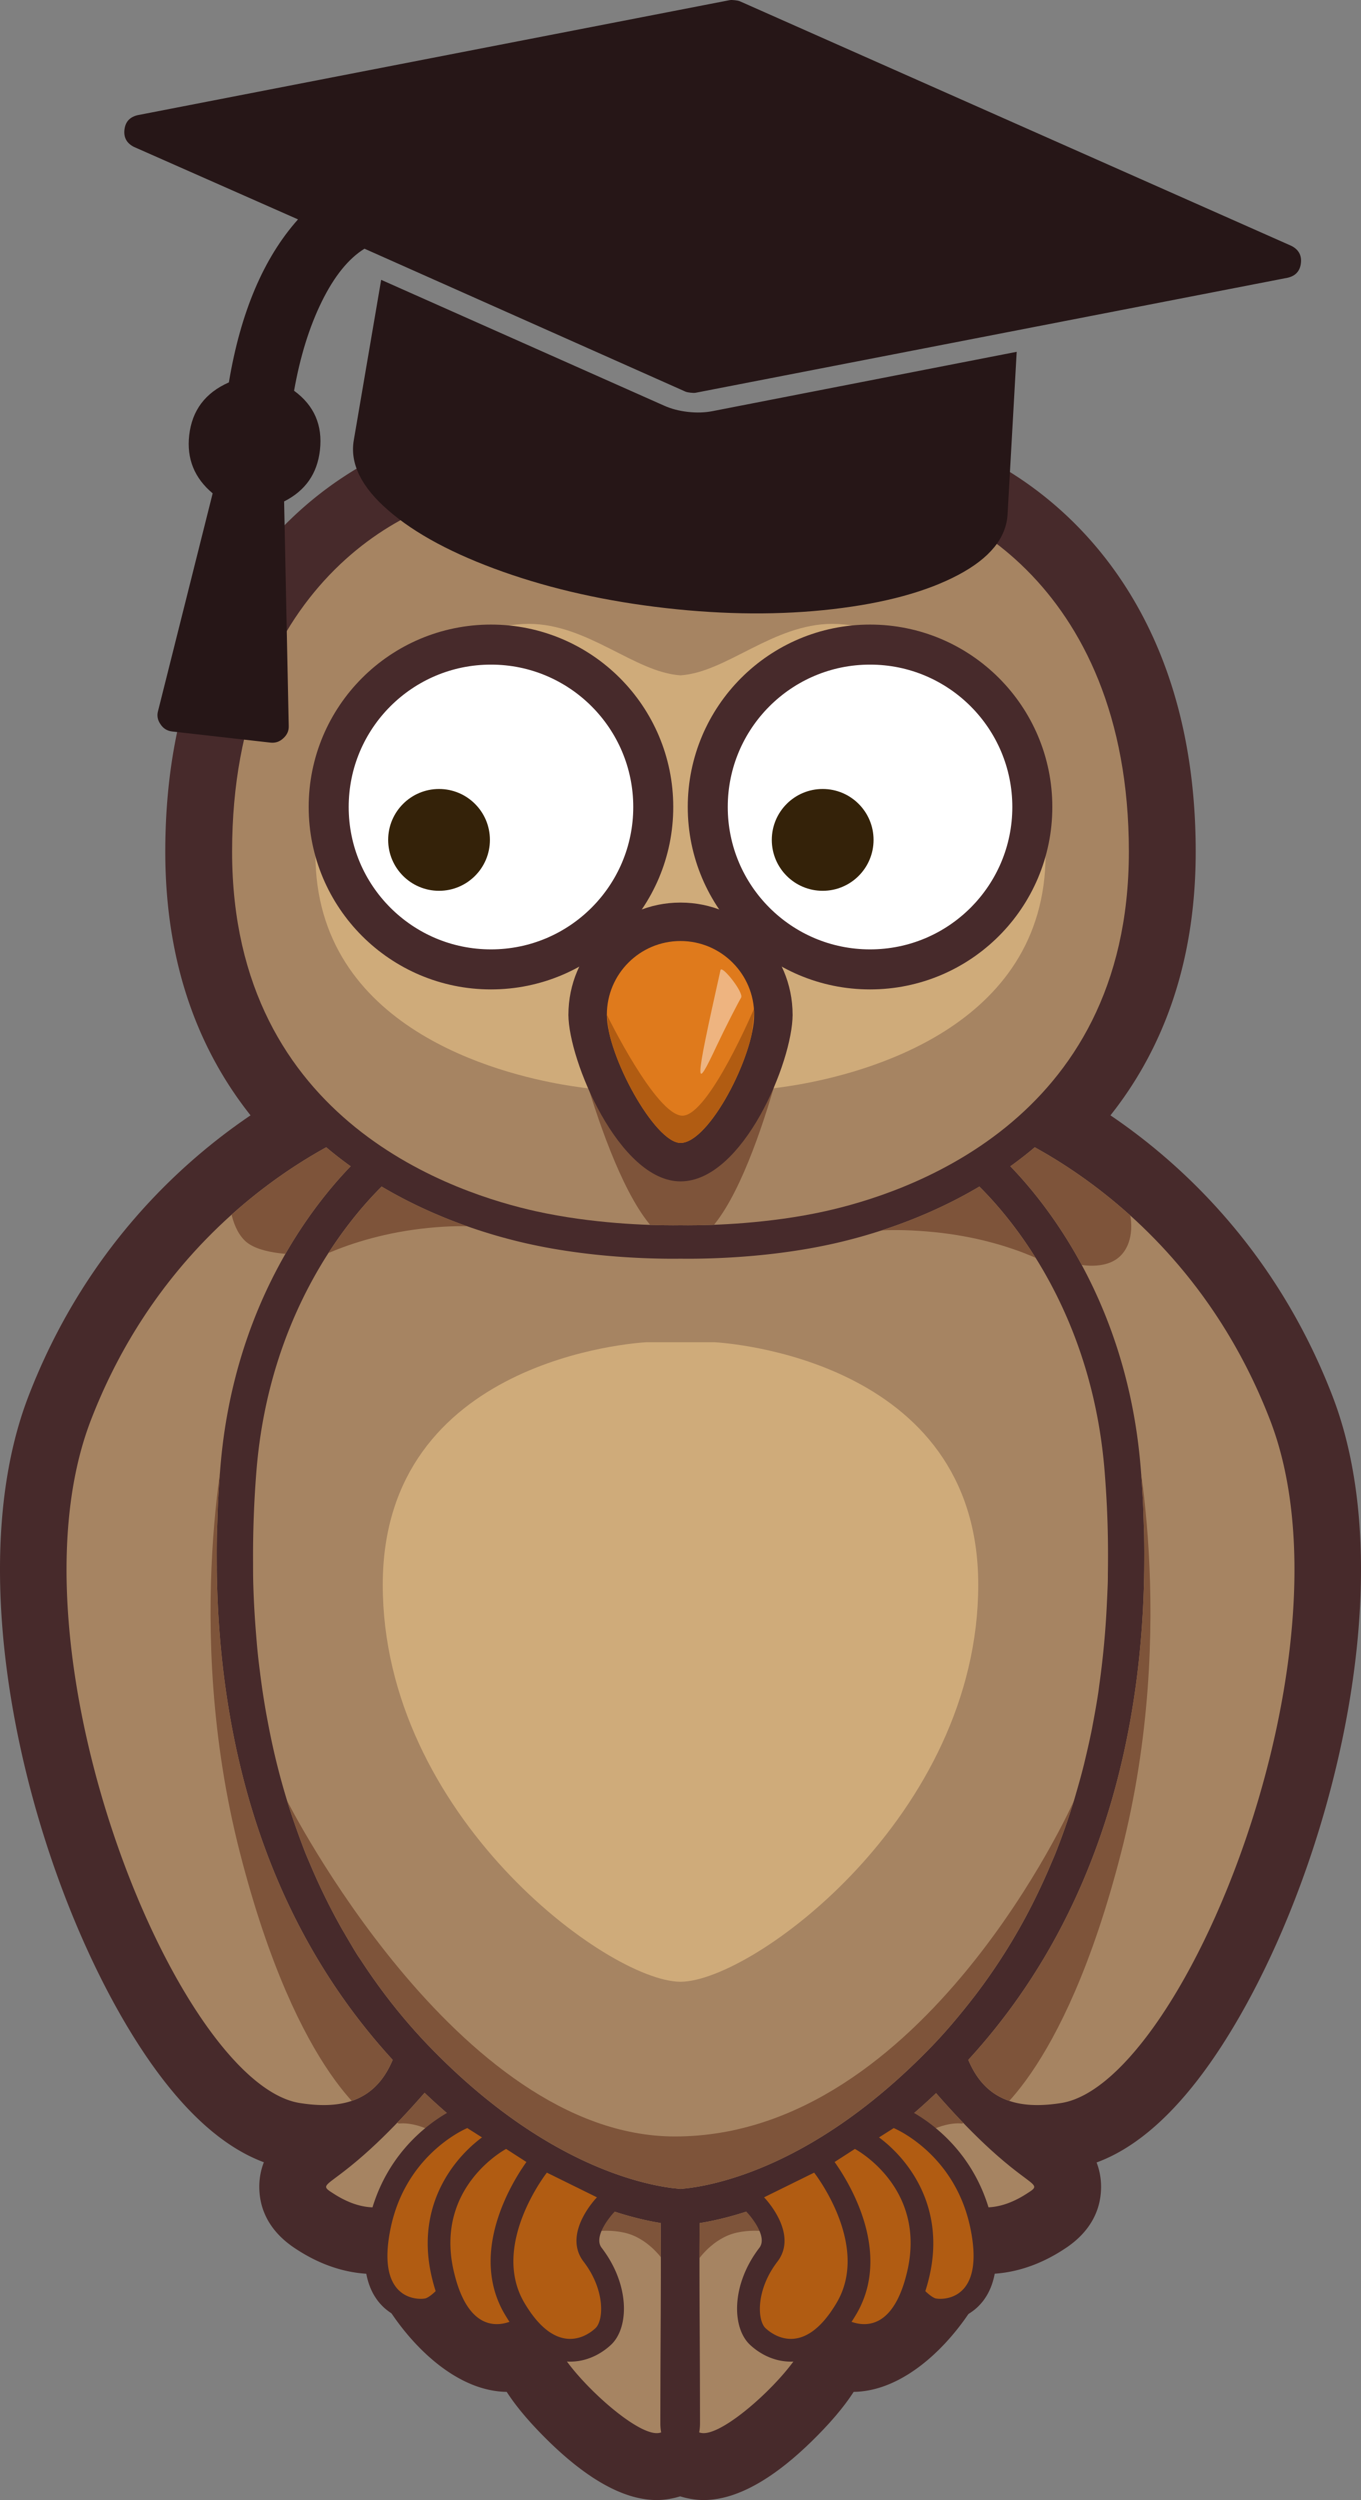 <svg xmlns="http://www.w3.org/2000/svg" xmlns:xlink="http://www.w3.org/1999/xlink" viewBox="0 0 239.422 439.49">
    <rect x="0" y="0" width="239.422" height="439.49" fill="#808080" stroke="none"/>
    <path fill="#472A2B"
          d="M234.411 245.433c-9.861-25.564-26.582-40.914-39.064-49.363 8.707-10.973 14.998-25.941 14.998-46.348 0-56.084-39.699-74.959-57.811-74.959-10.492 0-18.766 5.34-25.414 9.629-2.26 1.461-5.482 3.537-7.408 4.273-1.926-.736-5.15-2.813-7.41-4.273-6.646-4.289-14.922-9.629-25.412-9.629-18.111 0-57.814 18.875-57.814 74.959 0 20.406 6.291 35.375 14.998 46.348-12.482 8.451-29.203 23.799-39.061 49.363-12.102 31.381-.584 79.648 16.389 109.127 7.93 13.77 16.326 22.324 25.016 25.549a11.856 11.856 0 00-.797 4.791c.246 6.508 5.205 9.662 6.85 10.711 4.117 2.623 8.371 3.98 12.662 4.137 3.336 8.354 13.045 20.582 24.004 20.727 1.289 1.996 3.07 4.248 5.523 6.809 7.754 8.1 14.775 12.207 20.867 12.207 1.412 0 2.793-.242 4.125-.65 1.334.408 2.715.65 4.131.65 6.09 0 13.113-4.104 20.865-12.207 2.455-2.561 4.236-4.813 5.523-6.809 10.961-.145 20.67-12.369 24.006-20.727 4.287-.156 8.547-1.514 12.682-4.148 1.627-1.037 6.586-4.197 6.83-10.699a11.882 11.882 0 00-.781-4.754c8.727-3.195 17.154-11.764 25.111-25.586 16.976-29.483 28.49-77.747 16.392-109.128z" />
    <g fill="#A68462">
        <path d="M82.216 374.451a112.587 112.587 0 01-7.523-6.551c-15.686 17.982-19.908 15.246-15.904 17.795 2.541 1.619 4.912 2.354 7.133 2.354 3.773 0 7.125-2.113 10.189-5.611 3.154-3.61 4.812-6.251 6.105-7.987zm-13.131-12.338c-23.84-25.986-30.594-58.643-30.947-86.104-.004-.15.002-.297.002-.449-.021-1.945-.02-3.875.018-5.764.014-.637.051-1.246.068-1.875.045-1.395.082-2.793.15-4.146.104-1.98.236-3.92.391-5.811 2.295-28.154 15.834-45.611 22.918-52.939a67.999 67.999 0 01-4.295-3.342c-11.402 6.275-30.783 20.434-41.404 47.982-15.682 40.662 15.186 116.6 36.742 120.031 1.514.242 2.92.361 4.221.361 6.122.001 9.937-2.706 12.136-7.944zm16.73 15.064a56.362 56.362 0 00-1.766 2.109c-4.711 5.955-8.859 10.768-8.432 14.908.34 3.27 8.432 14.539 13.717 14.539 1.412 0 2.623-.803 3.434-2.781 4.391-10.738 5.758-16.996 6.814-20.561-4.185-1.981-8.829-4.641-13.767-8.214zm78.856-9.217a111.136 111.136 0 01-7.535 6.545c1.287 1.738 2.945 4.369 6.063 7.932 3.061 3.498 6.414 5.611 10.186 5.611 2.225 0 4.596-.734 7.137-2.354 3.995-2.544-.212.179-15.851-17.734zm-11.133 9.268c-4.947 3.572-9.602 6.227-13.801 8.209 1.053 3.566 2.426 9.82 6.803 20.516.811 1.979 2.021 2.781 3.434 2.781 5.285 0 13.377-11.27 13.715-14.539.428-4.141-3.719-8.953-8.43-14.908a52.956 52.956 0 00-1.721-2.059zm69.9-127.562c-10.625-27.549-30.004-41.707-41.406-47.982a67.794 67.794 0 01-4.295 3.342c7.082 7.328 20.623 24.785 22.924 52.939.154 1.891.283 3.83.387 5.811.074 1.408.115 2.867.158 4.318.014.568.049 1.119.059 1.697.041 1.973.047 3.984.021 6.02 0 .063.002.127 0 .189-.354 27.449-7.1 60.094-30.916 86.076l-.033.037c2.197 5.238 6.014 7.945 12.139 7.945 1.299 0 2.705-.119 4.219-.361 21.556-3.432 52.423-79.369 36.743-120.031zM116.21 411.494c.037-6.902.076-14.512.018-20.703-2.84-.453-7.01-1.426-12.109-3.438-2.072 6.393-6.143 16.361-6.453 23.5-.166 3.83 13.039 16.879 17.861 16.879.299 0 .557-.049.783-.129a8.495 8.495 0 01-.143-1.564c0-3.454.02-10.387.043-14.545zm6.869-20.69c-.059 6.189-.018 13.793.02 20.689.023 4.158.043 11.092.043 14.545 0 .539-.051 1.063-.143 1.564.229.08.484.129.783.129 4.826 0 18.027-13.049 17.861-16.879-.311-7.129-4.367-17.072-6.445-23.463-5.084 1.991-9.254 2.96-12.119 3.415z" />
        <path d="M170.706 351.861c.039-.059.086-.115.129-.168.215-.277.428-.553.645-.826a103.377 103.377 0 0010.076-16.02c.09-.174.17-.346.258-.518a111.12 111.12 0 003.1-6.729c.234-.543.473-1.084.693-1.631l.01-.025a116.737 116.737 0 003.279-9.318.645.645 0 01.02-.057c.211-.705.412-1.408.615-2.109.396-1.385.781-2.773 1.129-4.17.004-.008.006-.02.008-.029.121-.482.23-.975.346-1.459.387-1.635.758-3.27 1.084-4.914v-.006c.066-.328.117-.656.182-.984.344-1.807.666-3.617.939-5.438l.002-.021c.055-.373.1-.746.148-1.121a154.174 154.174 0 001.342-14.289c.016-.391.039-.777.057-1.17 0-.027.004-.057.004-.082.039-.949.088-1.898.111-2.844v-.02c.01-.43.006-.857.01-1.289.063-3.904.016-7.811-.17-11.684v-.02a195.436 195.436 0 00-.416-6.439c-2.252-27.545-16.059-43.984-22.02-49.891-9.621 5.707-19.326 8.625-25.822 10.068-10.26 2.281-20.34 2.621-25.432 2.621-.518 0-.959-.004-1.32-.01-.361.006-.805.01-1.32.01-5.094 0-15.172-.34-25.432-2.621-6.496-1.443-16.201-4.361-25.824-10.068-5.963 5.908-19.77 22.35-22.018 49.891a186.74 186.74 0 00-.6 16.33c0 1.039 0 2.074.023 3.115v.014c.074 3.146.258 6.297.514 9.445.002.021.002.041.006.064.094 1.17.191 2.346.316 3.514l.002.014c.105 1.025.238 2.045.367 3.066v.012c.113.895.236 1.793.361 2.689.188 1.283.391 2.564.611 3.844.004.004.004.01.004.014.115.664.24 1.326.367 1.99.281 1.5.58 2.996.912 4.486a135.037 135.037 0 00.758 3.215c.27 1.064.549 2.127.846 3.188.285 1.031.59 2.061.904 3.088.002.008.008.02.008.031.607 1.98 1.273 3.947 1.986 5.898.031.088.063.182.098.273v.002c.391 1.066.783 2.125 1.205 3.18.006.008.006.014.012.021.221.551.463 1.098.697 1.643.896 2.133 1.863 4.24 2.896 6.324.15.291.293.588.441.883.004.004.008.012.014.018.74 1.461 1.514 2.908 2.33 4.342.287.482.563.969.85 1.455.012.02.023.039.037.059.6 1.014 1.18 2.033 1.816 3.029l.006.008c.174.271.363.535.547.805 3.502 5.377 7.525 10.527 12.205 15.357 19.193 19.789 36.035 23.895 42.582 24.75l1.471.162 1.469-.162c6.549-.855 23.391-4.961 42.58-24.75 2.511-2.585 4.78-5.288 6.946-8.036z" />
        <path d="M94.237 212.921c9.924 2.205 19.824 2.48 24.154 2.48.527 0 .971-.004 1.32-.01.35.006.795.01 1.32.01 4.328 0 14.23-.275 24.154-2.48 13.227-2.941 53.402-15.186 53.402-63.199s-32.826-63.199-46.055-63.199c-12.805 0-22.859 13.279-32.822 14.125-9.965-.846-20.018-14.125-32.822-14.125-13.229 0-46.057 15.186-46.057 63.199s40.18 60.258 53.406 63.199z" />
    </g>
    <path fill="#CFAB7A"
          d="M146.437 109.671c-10.426 0-18.613 8.51-26.725 9.051-8.113-.541-16.293-9.051-26.727-9.051-10.764 0-37.496 9.73-37.496 40.494 0 30.766 32.715 38.615 43.486 40.498 9.053 1.584 18.09 1.613 20.736 1.584 2.652.029 11.684 0 20.742-1.584 10.766-1.883 43.48-9.732 43.48-40.498.002-30.763-26.725-40.494-37.496-40.494z" />
    <defs>
        <path id="a"
              d="M94.237 212.921c9.924 2.205 19.824 2.48 24.154 2.48.527 0 .971-.004 1.32-.01.35.006.795.01 1.32.01 4.328 0 14.23-.275 24.154-2.48 13.227-2.941 53.402-15.186 53.402-63.199s-32.826-63.199-46.055-63.199c-12.805 0-22.859 13.279-32.822 14.125-9.965-.846-20.018-14.125-32.822-14.125-13.229 0-46.057 15.186-46.057 63.199s40.18 60.258 53.406 63.199z" />
    </defs>
    <clipPath id="b">
        <use xlink:href="#a" overflow="visible" />
    </clipPath>
    <g clip-path="url(#b)">
        <path fill="#7E543A"
              d="M99.993 178.382s9.238 40.414 20.018 40.414c10.775 0 19.42-40.414 19.42-40.414H99.993z" />
    </g>
    <path fill="#472A2B"
          d="M119.712 158.666c-10.873 0-19.719 8.846-19.719 19.717 0 8.025 8.957 29.297 19.719 29.297 10.975 0 19.719-21.039 19.719-29.297 0-10.872-8.846-19.717-19.719-19.717zm0 40.562c-2.736 0-11.268-13.535-11.268-20.846 0-6.213 5.055-11.268 11.268-11.268 6.211 0 11.268 5.055 11.268 11.268-.001 7.387-7.901 20.846-11.268 20.846z" />
    <path fill="#DF7A1C"
          d="M119.712 165.425c-7.156 0-12.957 5.803-12.957 12.957 0 7.156 8.449 22.537 12.957 22.537 5.068 0 12.959-15.381 12.959-22.537 0-7.154-5.805-12.957-12.959-12.957z" />
    <defs>
        <path id="c"
              d="M106.755 178.382c0 7.156 8.449 22.537 12.957 22.537 5.068 0 12.959-15.381 12.959-22.537 0-7.154-5.805-12.957-12.959-12.957-7.156 0-12.957 5.803-12.957 12.957z" />
    </defs>
    <clipPath id="d">
        <use xlink:href="#c" overflow="visible" />
    </clipPath>
    <path clip-path="url(#d)" fill="#B15C12"
          d="M106.755 178.382s8.656 17.746 13.307 17.746c4.646 0 12.678-19.014 12.678-19.014s-1.691 26.621-12.678 26.621c-10.989.001-13.307-25.353-13.307-25.353z" />
    <path fill="#CFAB7A"
          d="M119.759 348.382c12.824-.131 52.33-29.375 52.33-69.785 0-39.746-44.586-42.551-46.451-42.643h-11.852c-1.865.092-46.453 2.896-46.453 42.643 0 40.41 39.506 69.654 52.332 69.785h.094z" />
    <defs>
        <path id="e"
              d="M76.11 382.437c-3.064 3.498-6.416 5.611-10.189 5.611-2.221 0-4.592-.734-7.133-2.354-4.004-2.549.219.188 15.904-17.795a112.838 112.838 0 007.523 6.551c-1.292 1.737-2.95 4.378-6.105 7.987zm-7.025-20.324c-23.84-25.986-30.594-58.643-30.947-86.104-.004-.15.002-.297.002-.449-.021-1.945-.02-3.875.018-5.764.014-.637.051-1.246.068-1.875.045-1.395.082-2.793.15-4.146.104-1.98.236-3.92.391-5.811 2.295-28.154 15.834-45.611 22.918-52.939a67.999 67.999 0 01-4.295-3.342c-11.402 6.275-30.783 20.434-41.404 47.982-15.682 40.662 15.186 116.6 36.742 120.031 1.514.242 2.92.361 4.221.361 6.122.001 9.937-2.706 12.136-7.944zm16.73 15.064a56.362 56.362 0 00-1.766 2.109c-4.711 5.955-8.859 10.768-8.432 14.908.34 3.27 8.432 14.539 13.717 14.539 1.412 0 2.623-.803 3.434-2.781 4.391-10.738 5.758-16.996 6.814-20.561-4.185-1.981-8.829-4.641-13.767-8.214zm78.856-9.217a111.136 111.136 0 01-7.535 6.545c1.287 1.738 2.945 4.369 6.063 7.932 3.061 3.498 6.414 5.611 10.186 5.611 2.225 0 4.596-.734 7.137-2.354 3.995-2.544-.212.179-15.851-17.734zm-11.133 9.268c-4.947 3.572-9.602 6.227-13.801 8.209 1.053 3.566 2.426 9.82 6.803 20.516.811 1.979 2.021 2.781 3.434 2.781 5.285 0 13.377-11.27 13.715-14.539.428-4.141-3.719-8.953-8.43-14.908a52.956 52.956 0 00-1.721-2.059zm69.9-127.562c-10.625-27.549-30.004-41.707-41.406-47.982a67.794 67.794 0 01-4.295 3.342c7.082 7.328 20.623 24.785 22.924 52.939.154 1.891.283 3.83.387 5.811.074 1.408.115 2.867.158 4.318.014.568.049 1.119.059 1.697.041 1.973.047 3.984.021 6.02 0 .063.002.127 0 .189-.354 27.449-7.1 60.094-30.916 86.076l-.033.037c2.197 5.238 6.014 7.945 12.139 7.945 1.299 0 2.705-.119 4.219-.361 21.556-3.432 52.423-79.369 36.743-120.031zM116.21 411.494c.037-6.902.076-14.512.018-20.703-2.84-.453-7.01-1.426-12.109-3.438-2.072 6.393-6.143 16.361-6.453 23.5-.166 3.83 13.039 16.879 17.861 16.879.299 0 .557-.049.783-.129a8.495 8.495 0 01-.143-1.564c0-3.454.02-10.387.043-14.545zm6.869-20.69c-.059 6.189-.018 13.793.02 20.689.023 4.158.043 11.092.043 14.545 0 .539-.051 1.063-.143 1.564.229.08.484.129.783.129 4.826 0 18.027-13.049 17.861-16.879-.311-7.129-4.367-17.072-6.445-23.463-5.084 1.991-9.254 2.96-12.119 3.415zm47.627-38.943c.039-.059.086-.115.129-.168.215-.277.428-.553.645-.826a103.377 103.377 0 0010.076-16.02c.09-.174.17-.346.258-.518a111.12 111.12 0 003.1-6.729c.234-.543.473-1.084.693-1.631l.01-.025a116.737 116.737 0 003.279-9.318.645.645 0 01.02-.057c.211-.705.412-1.408.615-2.109.396-1.385.781-2.773 1.129-4.17.004-.008.006-.02.008-.029.121-.482.23-.975.346-1.459.387-1.635.758-3.27 1.084-4.914v-.006c.066-.328.117-.656.182-.984.344-1.807.666-3.617.939-5.438l.002-.021c.055-.373.1-.746.148-1.121a154.174 154.174 0 001.342-14.289c.016-.391.039-.777.057-1.17 0-.027.004-.057.004-.082.039-.949.088-1.898.111-2.844v-.02c.01-.43.006-.857.01-1.289.063-3.904.016-7.811-.17-11.684v-.02a195.436 195.436 0 00-.416-6.439c-2.252-27.545-16.059-43.984-22.02-49.891-9.621 5.707-19.326 8.625-25.822 10.068-10.26 2.281-20.34 2.621-25.432 2.621-.518 0-.959-.004-1.32-.01-.361.006-.805.01-1.32.01-5.094 0-15.172-.34-25.432-2.621-6.496-1.443-16.201-4.361-25.824-10.068-5.963 5.908-19.77 22.35-22.018 49.891a186.74 186.74 0 00-.6 16.33c0 1.039 0 2.074.023 3.115v.014c.074 3.146.258 6.297.514 9.445.002.021.002.041.006.064.094 1.17.191 2.346.316 3.514l.002.014c.105 1.025.238 2.045.367 3.066v.012c.113.895.236 1.793.361 2.689.188 1.283.391 2.564.611 3.844.004.004.004.01.004.014.115.664.24 1.326.367 1.99.281 1.5.58 2.996.912 4.486a135.037 135.037 0 00.758 3.215c.27 1.064.549 2.127.846 3.188.285 1.031.59 2.061.904 3.088.002.008.008.02.008.031.607 1.98 1.273 3.947 1.986 5.898.031.088.063.182.098.273v.002c.391 1.066.783 2.125 1.205 3.18.006.008.006.014.012.021.221.551.463 1.098.697 1.643.896 2.133 1.863 4.24 2.896 6.324.15.291.293.588.441.883.004.004.008.012.014.018.74 1.461 1.514 2.908 2.33 4.342.287.482.563.969.85 1.455.012.02.023.039.037.059.6 1.014 1.18 2.033 1.816 3.029l.006.008c.174.271.363.535.547.805 3.502 5.377 7.525 10.527 12.205 15.357 19.193 19.789 36.035 23.895 42.582 24.75l1.471.162 1.469-.162c6.549-.855 23.391-4.961 42.58-24.75 2.511-2.585 4.78-5.288 6.946-8.036zm-76.469-138.94c9.924 2.205 19.824 2.48 24.154 2.48.527 0 .971-.004 1.32-.01.35.006.795.01 1.32.01 4.328 0 14.23-.275 24.154-2.48 13.227-2.941 53.402-15.186 53.402-63.199s-32.826-63.199-46.055-63.199c-12.805 0-22.859 13.279-32.822 14.125-9.965-.846-20.018-14.125-32.822-14.125-13.229 0-46.057 15.186-46.057 63.199s40.18 60.258 53.406 63.199z" />
    </defs>
    <clipPath id="f">
        <use xlink:href="#e" overflow="visible" />
    </clipPath>
    <g clip-path="url(#f)">
        <path fill="#7E543A"
              d="M50.511 316.57s29.816 59.006 68.219 59.006c43.902 0 70.166-58.949 70.166-58.949l.383 8.482-18.125 32.338-22.537 18.129-15.678 8.818s-7.836 2.939-13.227 2.939c-5.393 0-20.086-2.449-27.926-9.797-7.84-7.35-25.477-22.543-29.887-28.91-4.408-6.367-11.758-29.396-11.758-29.396l.37-2.66z" />
    </g>
    <path clip-path="url(#f)" fill="#7E543A"
          d="M165.458 366.021l-11.207 7.35-9.738 6.982-24.801 8.871-24.803-8.871-9.736-6.982-11.207-7.35-4.41 6.982.615.309s2.936-.494 6.855 1.957 3.434 7.348 3.434 7.348 5.631-.244 11.51 2.697c5.879 2.938 7.533 6.797 7.533 6.797l2.389.736s3.674-1.289 7.898-.369c4.227.918 6.799 4.777 6.799 4.777l2.756.143v.041l.367-.021.367.021v-.041l2.756-.143s2.572-3.859 6.797-4.777c4.227-.92 7.9.369 7.9.369l2.389-.736s1.654-3.859 7.531-6.797c5.881-2.941 11.512-2.697 11.512-2.697s-.488-4.896 3.434-7.348c3.918-2.451 6.855-1.957 6.855-1.957l.615-.309-4.41-6.982z" />
    <g clip-path="url(#f)">
        <path fill="#7E543A"
              d="M40.222 250.152s-8.328 35.275 1.961 75.449c10.287 40.178 24.002 47.525 24.002 47.525l6.371-10.779s-22.537-24.502-28.904-66.141c-6.37-41.644-3.43-46.054-3.43-46.054zm158.98 0s8.328 35.275-1.961 75.449c-10.289 40.178-24.004 47.525-24.004 47.525l-6.371-10.779s22.539-24.502 28.904-66.141c6.372-41.644 3.432-46.054 3.432-46.054z" />
    </g>
    <path clip-path="url(#f)" fill="#7E543A"
          d="M132.095 219.044c6.934-1.961 13.178-.385 13.178-.385s4.168-3.533 19.02-2.064c14.859 1.469 23.275 7.35 23.275 7.35l-8.922-12.494-6.512-5.879-19.84 9.063-32.949 4.113-29.764-3.869L66.8 204.837l-6.758 6.613-8.428 12.002s8.902-6.123 23.758-7.592c14.857-1.471 18.045 2.799 18.045 2.799s6.242-2.064 13.176-.107l25.502.492z" />
    <g clip-path="url(#f)" fill="#7E543A">
        <path d="M40.345 210.468s0 4.904 2.691 7.596c2.697 2.693 10.049 2.451 10.049 2.451l12-16.168-12.248-7.105-12.492 13.226zm149.179 11.76s4.898 1.225 7.596-1.471c2.693-2.693 1.711-7.102 1.711-7.102l.494-5.635-14.455-10.045-9.309 6.127 3.676 8.818 10.287 9.308z" />
    </g>
    <path fill="#EEB480"
          d="M126.13 183.738c1.459-3.105 3.725-7.494 4.244-8.359.521-.865-3.408-5.822-3.629-4.836-4.654 20.82-4.568 21.619-.615 13.195z" />
    <path fill="#B15C12"
          d="M74.009 406.119c-1.096 0-3.855-.264-5.83-2.707-2.107-2.607-2.568-6.76-1.371-12.342 2.984-13.92 14.166-18.627 14.641-18.82a1.981 1.981 0 011.826.165l10.5 6.666a2 2 0 01-.267 3.52c-2.588 1.145-9.42 5.164-9.906 9.955-.793 7.789-6.195 12.951-8.326 13.439a6 6 0 01-1.267.124z" />
    <path fill="#472A2B"
          d="M82.204 374.101l10.5 6.666s-10.379 4.559-11.094 11.584-5.574 11.416-6.783 11.693a3.94 3.94 0 01-.818.074c-2.285 0-7.654-1.396-5.246-12.631 2.797-13.044 13.441-17.386 13.441-17.386m-.002-4a3.99 3.99 0 00-1.51.297c-.514.209-12.637 5.311-15.84 20.252-1.33 6.203-.734 10.92 1.77 14.018 1.773 2.193 4.465 3.451 7.387 3.451.621 0 1.213-.061 1.711-.174 3.477-.797 9.049-7.109 9.869-15.189.363-3.555 6.033-7.145 8.723-8.326a4 4 0 00.535-7.039l-10.5-6.666a4 4 0 00-2.145-.624z" />
    <path fill="#B15C12"
          d="M87.394 410.566c-3.189 0-7.43-1.877-9.51-10.813-3.768-16.182 10.082-23.682 10.221-23.756a2.001 2.001 0 012.016.088l9.832 6.334c.58.373.926 1.02.918 1.707a2.004 2.004 0 01-.961 1.684c-.07.043-7.416 4.701-5.953 9.277 2.201 6.891-.336 13.688-3.055 14.734-.625.246-1.895.744-3.506.744l-.002.001z" />
    <path fill="#472A2B"
          d="M89.036 377.767l9.834 6.334s-8.811 5.365-6.82 11.596c1.99 6.227-.514 11.738-1.865 12.258-.396.152-1.459.611-2.789.611-2.434 0-5.764-1.531-7.564-9.266-3.462-14.865 9.204-21.533 9.204-21.533m0-4c-.639 0-1.277.152-1.861.461-5.328 2.803-14.531 11.842-11.24 25.979 2.506 10.754 8.256 12.359 11.461 12.359 1.99 0 3.563-.617 4.152-.85l.072-.027c3.928-1.512 6.695-9.525 4.24-17.211-.762-2.383 3.184-5.781 5.102-6.967a4.01 4.01 0 001.902-3.369 3.999 3.999 0 00-1.828-3.402l-9.834-6.334a3.99 3.99 0 00-2.166-.639z" />
    <path fill="#B15C12"
          d="M100.296 413.16c-3.619 0-6.91-2.473-9.785-7.352-6.611-11.217 3.678-24.547 4.119-25.109a2.003 2.003 0 012.457-.559l8.809 4.34c.574.283.979.826 1.088 1.459a2.004 2.004 0 01-.543 1.734c-.047.049-4.916 5.143-2.188 8.693 4.133 5.383 4.387 12.035 1.854 14.387-.969.899-3.014 2.407-5.811 2.407z" />
    <path fill="#472A2B"
          d="M96.204 381.935l8.807 4.34s-6.182 6.313-2.346 11.311c3.84 4.998 3.539 10.35 2.08 11.701-.445.414-2.121 1.873-4.449 1.873-2.252 0-5.115-1.365-8.063-6.367-5.992-10.17 3.971-22.858 3.971-22.858m.002-4a3.999 3.999 0 00-3.148 1.529c-.477.605-11.566 14.979-4.27 27.359 3.26 5.531 7.131 8.336 11.508 8.336 3.48 0 5.986-1.842 7.17-2.939 3.238-3.006 3.357-10.582-1.627-17.072-1.615-2.104 2.006-6.051 2.043-6.09.883-.92 1.281-2.213 1.061-3.469s-1.02-2.34-2.164-2.902l-8.807-4.34a3.984 3.984 0 00-1.766-.412z" />
    <path fill="#B15C12"
          d="M165.417 406.119c1.094 0 3.854-.264 5.83-2.707 2.105-2.607 2.566-6.76 1.369-12.342-2.984-13.92-14.166-18.627-14.641-18.82a1.983 1.983 0 00-1.826.165l-10.5 6.666a2.001 2.001 0 00.267 3.52c2.588 1.145 9.42 5.164 9.908 9.955.791 7.789 6.195 12.951 8.326 13.439.35.08.799.125 1.264.125h.003z" />
    <path fill="#472A2B"
          d="M157.222 374.101s10.643 4.342 13.439 17.387c2.408 11.234-2.961 12.631-5.244 12.631-.369 0-.656-.037-.82-.074-1.209-.277-6.068-4.668-6.783-11.693s-11.092-11.584-11.092-11.584l10.5-6.667m0-4c-.75 0-1.494.211-2.145.623l-10.5 6.666a3.999 3.999 0 00-1.844 3.682 3.99 3.99 0 002.379 3.357c2.689 1.182 8.361 4.771 8.723 8.326.82 8.08 6.393 14.393 9.871 15.189a7.888 7.888 0 001.711.174c2.92 0 5.613-1.258 7.385-3.451 2.504-3.098 3.1-7.814 1.77-14.018-3.203-14.941-15.326-20.043-15.84-20.252a4.012 4.012 0 00-1.51-.296z" />
    <path fill="#B15C12"
          d="M152.03 410.566c3.189 0 7.43-1.877 9.51-10.813 3.77-16.182-10.08-23.682-10.221-23.756a2.001 2.001 0 00-2.016.088l-9.832 6.334a2.003 2.003 0 00-.918 1.707c.01.689.373 1.324.961 1.684.072.043 7.418 4.701 5.955 9.277-2.203 6.891.334 13.688 3.053 14.734.627.247 1.895.745 3.508.745z" />
    <path fill="#472A2B"
          d="M150.388 377.767s12.666 6.668 9.205 21.533c-1.801 7.734-5.131 9.266-7.563 9.266-1.332 0-2.395-.459-2.789-.611-1.354-.52-3.857-6.031-1.867-12.258 1.992-6.23-6.82-11.596-6.82-11.596l9.834-6.334m0-4a3.99 3.99 0 00-2.166.639l-9.834 6.334a3.999 3.999 0 00-1.828 3.402 4.015 4.015 0 001.904 3.369c1.916 1.186 5.861 4.584 5.1 6.967-2.455 7.686.313 15.699 4.24 17.211l.072.027c.592.232 2.162.85 4.154.85 3.205 0 8.955-1.605 11.459-12.359 3.291-14.137-5.912-23.176-11.238-25.979a3.988 3.988 0 00-1.863-.461z" />
    <path fill="#B15C12"
          d="M139.13 413.16c3.617 0 6.908-2.473 9.783-7.352 6.611-11.217-3.678-24.547-4.119-25.109a1.998 1.998 0 00-2.457-.559l-8.807 4.34a1.999 1.999 0 00-.545 3.193c.045.049 4.914 5.143 2.188 8.693-4.135 5.383-4.389 12.035-1.855 14.387.971.898 3.014 2.406 5.811 2.406h.001z" />
    <path fill="#472A2B"
          d="M143.222 381.935s9.963 12.688 3.969 22.857c-2.947 5.002-5.809 6.367-8.061 6.367-2.33 0-4.006-1.459-4.451-1.873-1.457-1.352-1.758-6.703 2.08-11.701s-2.346-11.311-2.346-11.311l8.809-4.339m-.002-4c-.598 0-1.201.133-1.768.412l-8.807 4.34c-1.145.563-1.943 1.646-2.164 2.902s.178 2.549 1.061 3.469c.037.039 3.66 3.986 2.045 6.09-4.984 6.49-4.867 14.066-1.629 17.072 1.184 1.098 3.689 2.939 7.17 2.939 4.377 0 8.248-2.805 11.51-8.336 7.295-12.381-3.795-26.754-4.271-27.359a3.996 3.996 0 00-3.147-1.529z" />
    <g fill="#FFF" stroke="#472A2B" stroke-width="7.038" stroke-miterlimit="10">
        <circle cx="86.37" cy="141.865" r="28.549" />
        <circle cx="153.054" cy="141.865" r="28.549" />
    </g>
    <circle fill="#342209" cx="77.234" cy="147.648" r="8.95" />
    <circle fill="#342209" cx="144.722" cy="147.648" r="8.951" />
    <path fill="#261617"
          d="M178.853 61.846l-1.606 28.564c-.236 4.167-3.119 7.712-8.672 10.655-5.551 2.942-12.9 4.955-22.068 6.015-9.145 1.061-18.935 1.002-29.37-.18-10.409-1.178-19.965-3.308-28.664-6.389-8.678-3.078-15.415-6.663-20.168-10.795-4.754-4.109-6.769-8.23-6.069-12.323l4.817-28.2 49.731 22.098c1.262.57 2.673.942 4.236 1.12 1.563.176 3.021.129 4.38-.146l53.453-10.419zm49.998-15.589c-.155 1.372-.917 2.228-2.299 2.563l-104.19 20.227c-.239.039-.558.023-.896-.015-.356-.04-.651-.095-.877-.185L64.12 43.719c-2.806 1.736-5.317 4.831-7.51 9.288-2.195 4.457-3.814 9.686-4.878 15.683 3.537 2.582 5.046 6.066 4.551 10.439-.468 4.14-2.561 7.132-6.303 9.02l.813 39.49c.031.859-.306 1.569-.972 2.158-.623.591-1.378.849-2.266.748l-17.254-1.953c-.887-.101-1.567-.521-2.042-1.236-.518-.722-.684-1.51-.466-2.319l9.619-38.311c-3.205-2.674-4.595-6.082-4.129-10.199.495-4.372 2.814-7.469 6.98-9.305 2.056-12.323 6.111-21.874 12.161-28.654L23.559 25.824c-1.254-.634-1.824-1.639-1.669-3.013.156-1.371.915-2.228 2.3-2.561L128.378.022c.238-.038.559-.022.896.015.358.042.653.096.878.186l97.031 43.001c1.273.657 1.823 1.659 1.668 3.033z" />
</svg>
